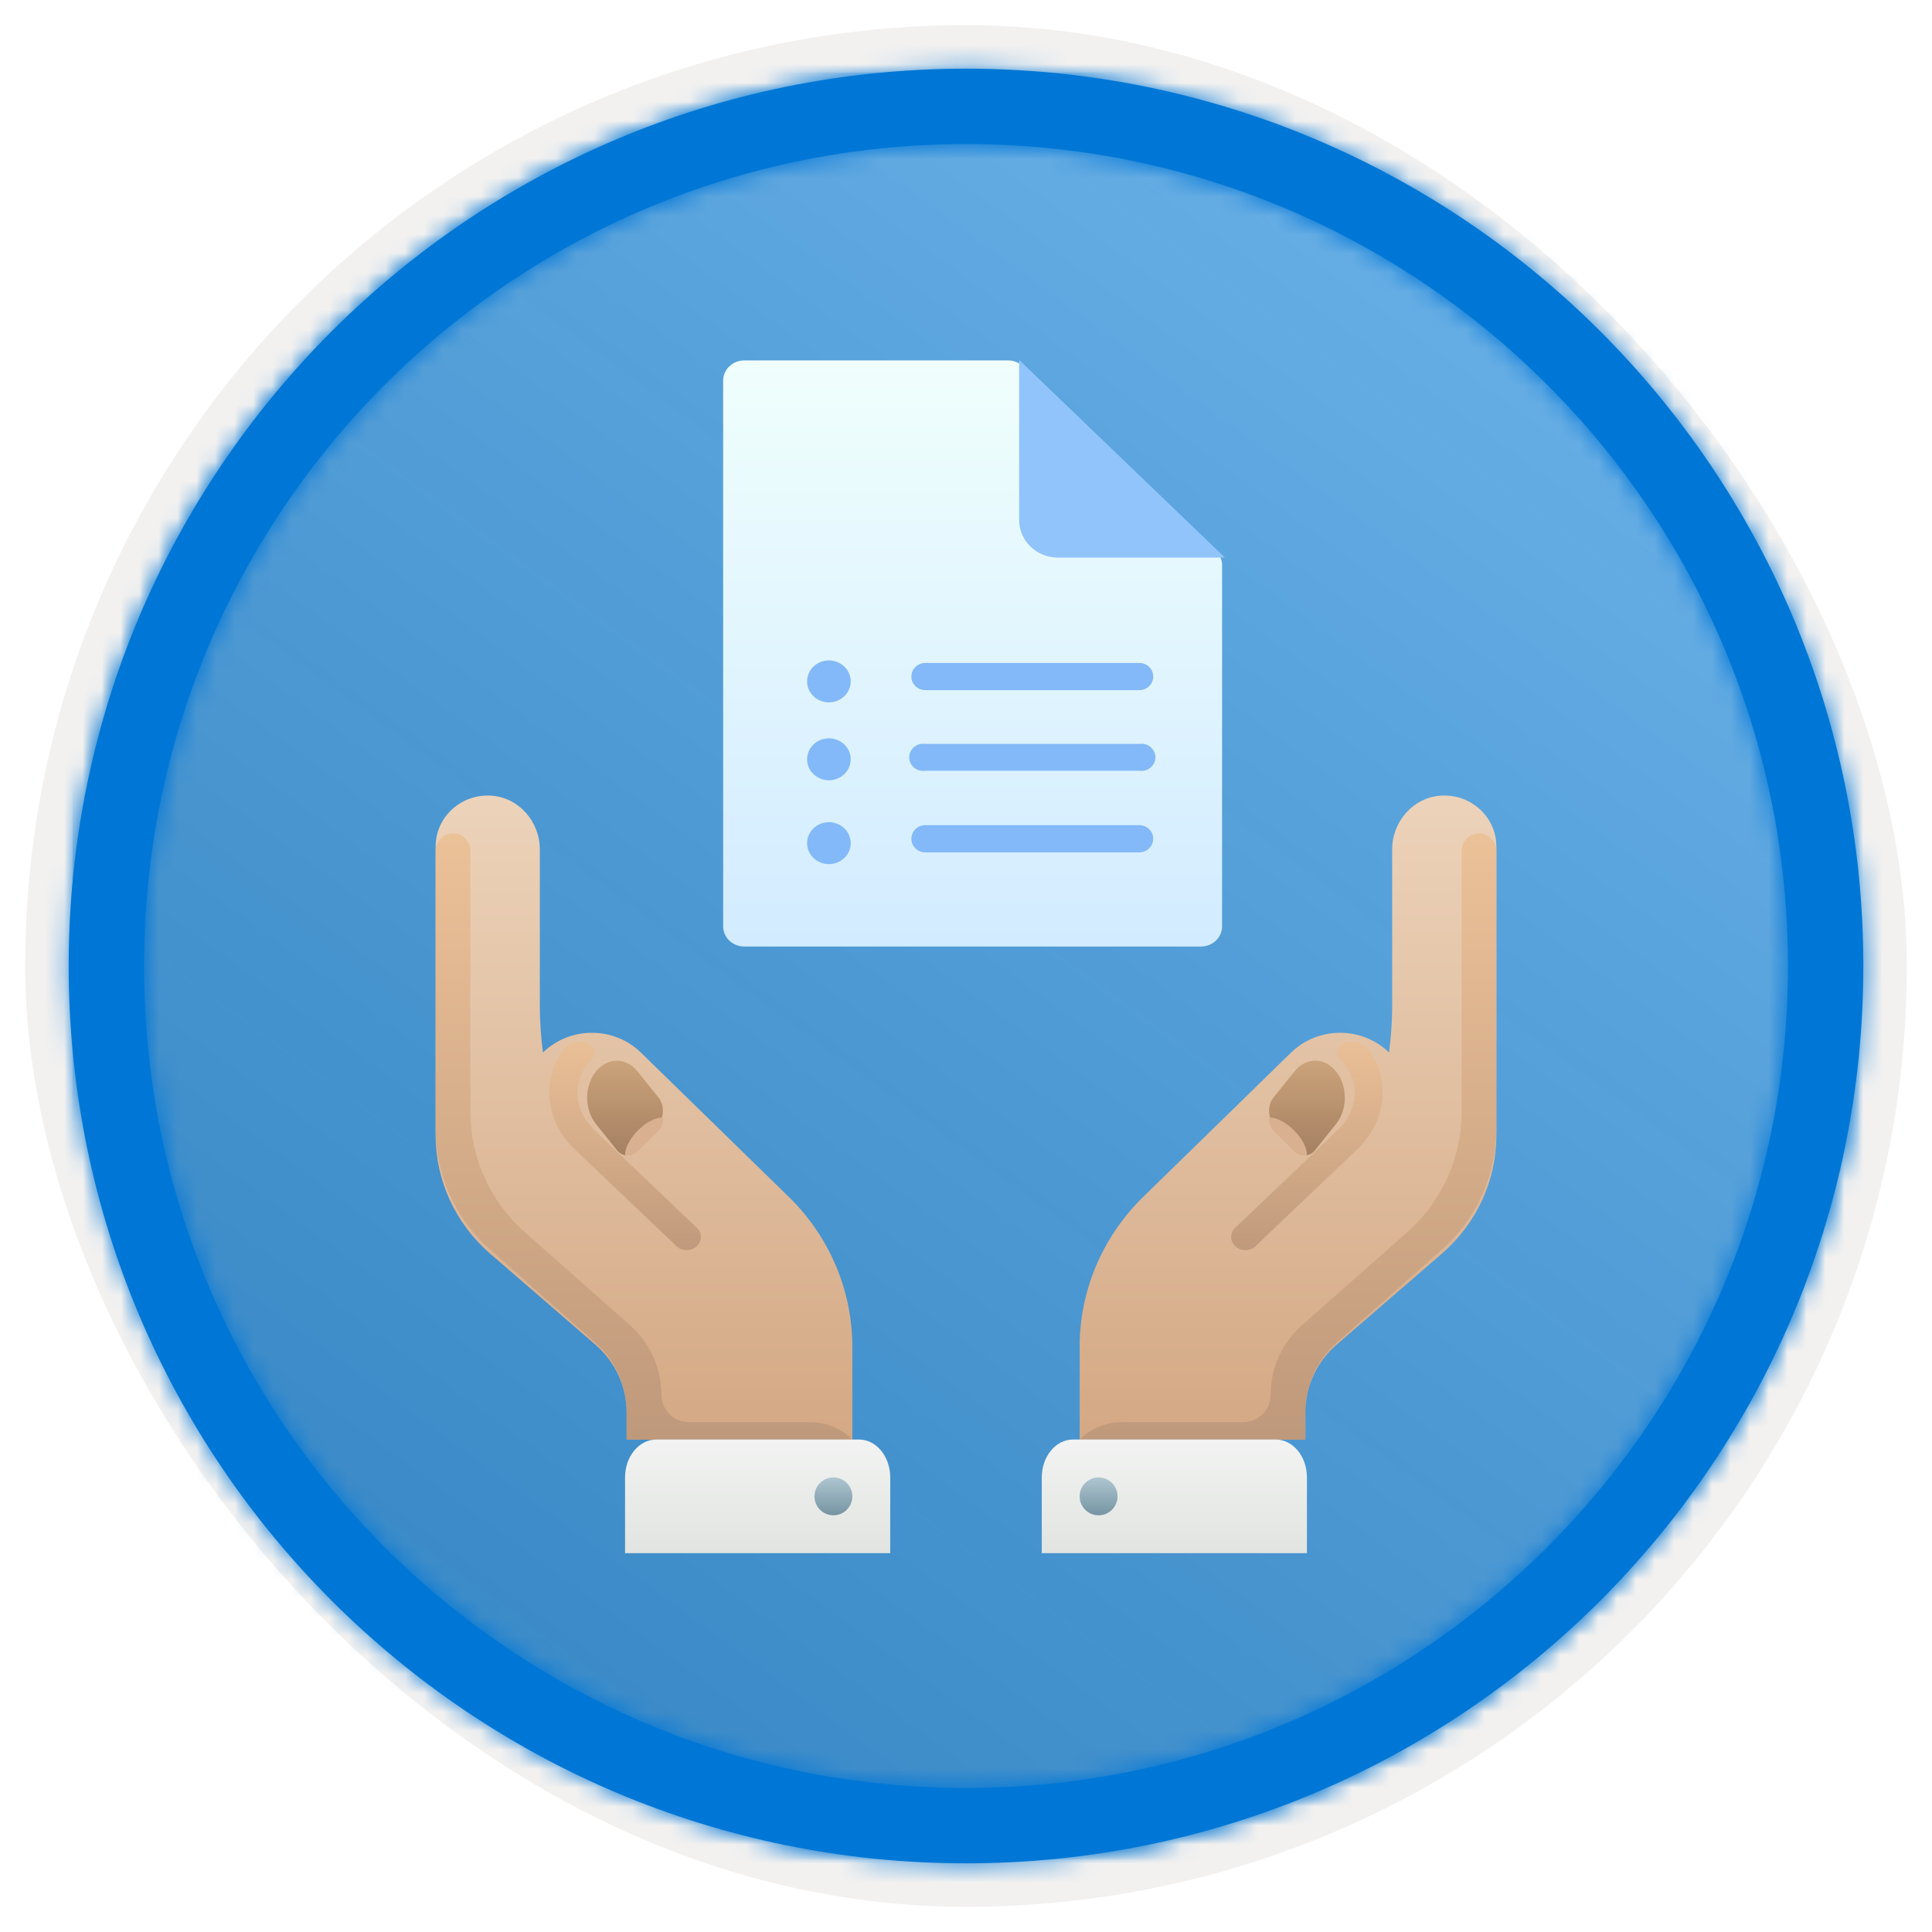 <?xml version="1.0" encoding="UTF-8"?>
<svg width="102px" height="102px" viewBox="0 0 102 102" version="1.1" xmlns="http://www.w3.org/2000/svg" xmlns:xlink="http://www.w3.org/1999/xlink">
    <title>Information Protection and Governance in Microsoft 365/govern-information-in-microsoft-365</title>
    <defs>
        <rect id="path-1" x="0" y="0" width="94.34" height="94.34" rx="47.17"></rect>
        <filter x="-2.9%" y="-2.9%" width="106.4%" height="106.4%" filterUnits="objectBoundingBox" id="filter-3">
            <feMorphology radius="2.5" operator="dilate" in="SourceAlpha" result="shadowSpreadOuter1"></feMorphology>
            <feOffset dx="0.5" dy="0.5" in="shadowSpreadOuter1" result="shadowOffsetOuter1"></feOffset>
            <feMorphology radius="1" operator="erode" in="SourceAlpha" result="shadowInner"></feMorphology>
            <feOffset dx="0.5" dy="0.5" in="shadowInner" result="shadowInner"></feOffset>
            <feComposite in="shadowOffsetOuter1" in2="shadowInner" operator="out" result="shadowOffsetOuter1"></feComposite>
            <feColorMatrix values="0 0 0 0 0.822   0 0 0 0 0.832   0 0 0 0 0.836  0 0 0 1 0" type="matrix" in="shadowOffsetOuter1"></feColorMatrix>
        </filter>
        <linearGradient x1="77.83%" y1="11.2%" x2="-99.689%" y2="253.808%" id="linearGradient-4">
            <stop stop-color="#FFFFFF" offset="0%"></stop>
            <stop stop-color="#000000" stop-opacity="0.5" offset="100%"></stop>
        </linearGradient>
        <rect id="path-5" x="0" y="0" width="94.34" height="94.34"></rect>
        <path d="M48.113,0.739 C74.277,0.739 95.487,21.949 95.487,48.113 C95.487,74.277 74.277,95.487 48.113,95.487 C21.949,95.487 0.739,74.277 0.739,48.113 C0.739,21.949 21.949,0.739 48.113,0.739 Z M48.113,4.717 C24.146,4.717 4.717,24.146 4.717,48.113 C4.717,72.08 24.146,91.509 48.113,91.509 C72.08,91.509 91.509,72.08 91.509,48.113 C91.509,24.146 72.08,4.717 48.113,4.717 Z" id="path-6"></path>
        <filter x="-52.2%" y="-30.0%" width="208.7%" height="160.0%" filterUnits="objectBoundingBox" id="filter-8">
            <feOffset dx="0" dy="2" in="SourceAlpha" result="shadowOffsetOuter1"></feOffset>
            <feGaussianBlur stdDeviation="2" in="shadowOffsetOuter1" result="shadowBlurOuter1"></feGaussianBlur>
            <feColorMatrix values="0 0 0 0 0   0 0 0 0 0   0 0 0 0 0  0 0 0 0.103 0" type="matrix" in="shadowBlurOuter1" result="shadowMatrixOuter1"></feColorMatrix>
            <feMerge>
                <feMergeNode in="shadowMatrixOuter1"></feMergeNode>
                <feMergeNode in="SourceGraphic"></feMergeNode>
            </feMerge>
        </filter>
        <linearGradient x1="50%" y1="0%" x2="50%" y2="100%" id="linearGradient-9">
            <stop stop-color="#ECD3BA" offset="0%"></stop>
            <stop stop-color="#D4A884" offset="100%"></stop>
        </linearGradient>
        <linearGradient x1="50%" y1="0%" x2="50%" y2="100%" id="linearGradient-10">
            <stop stop-color="#EBC198" offset="0%"></stop>
            <stop stop-color="#BF997B" offset="100%"></stop>
        </linearGradient>
        <linearGradient x1="50%" y1="0%" x2="50%" y2="100%" id="linearGradient-11">
            <stop stop-color="#EBC198" offset="0%"></stop>
            <stop stop-color="#BF997B" offset="100%"></stop>
        </linearGradient>
        <linearGradient x1="50%" y1="0%" x2="50%" y2="100%" id="linearGradient-12">
            <stop stop-color="#F2F3F2" offset="0%"></stop>
            <stop stop-color="#E1E4E1" offset="100%"></stop>
        </linearGradient>
        <linearGradient x1="50%" y1="0%" x2="50%" y2="100%" id="linearGradient-13">
            <stop stop-color="#AEC6D0" offset="0%"></stop>
            <stop stop-color="#7694A3" offset="100%"></stop>
        </linearGradient>
        <linearGradient x1="50%" y1="0.412%" x2="50%" y2="100%" id="linearGradient-14">
            <stop stop-color="#CCA47C" offset="0%"></stop>
            <stop stop-color="#A47F61" offset="100%"></stop>
        </linearGradient>
        <filter x="-52.2%" y="-30.0%" width="208.7%" height="160.0%" filterUnits="objectBoundingBox" id="filter-15">
            <feOffset dx="0" dy="2" in="SourceAlpha" result="shadowOffsetOuter1"></feOffset>
            <feGaussianBlur stdDeviation="2" in="shadowOffsetOuter1" result="shadowBlurOuter1"></feGaussianBlur>
            <feColorMatrix values="0 0 0 0 0   0 0 0 0 0   0 0 0 0 0  0 0 0 0.103 0" type="matrix" in="shadowBlurOuter1" result="shadowMatrixOuter1"></feColorMatrix>
            <feMerge>
                <feMergeNode in="shadowMatrixOuter1"></feMergeNode>
                <feMergeNode in="SourceGraphic"></feMergeNode>
            </feMerge>
        </filter>
        <linearGradient x1="50%" y1="100%" x2="50%" y2="0%" id="linearGradient-16">
            <stop stop-color="#D2EBFF" offset="0%"></stop>
            <stop stop-color="#F0FFFD" offset="100%"></stop>
        </linearGradient>
    </defs>
    <g id="Badges" stroke="none" stroke-width="1" fill="none" fill-rule="evenodd">
        <g id="Information-Protection-and-Governance-in-Microsoft-365" transform="translate(-159, -509)">
            <g id="Information-Protection-and-Governance-in-Microsoft-365/govern-information-in-microsoft-365" transform="translate(160, 510)">
                <g id="Badge-Plates/Circle">
                    <g id="BG" transform="translate(2.83, 2.83)">
                        <mask id="mask-2" fill="white">
                            <use xlink:href="#path-1"></use>
                        </mask>
                        <g>
                            <use fill="black" fill-opacity="1" filter="url(#filter-3)" xlink:href="#path-1"></use>
                            <rect stroke="#F2F1F0" stroke-width="2.5" x="-1.25" y="-1.25" width="96.84" height="96.84" rx="48.42"></rect>
                        </g>
                        <g id="Colors/Microsoft-365/BG-Solid-Badge" mask="url(#mask-2)">
                            <g id="Rectangle">
                                <use fill="#0078D4" xlink:href="#path-5"></use>
                                <use fill-opacity="0.4" fill="url(#linearGradient-4)" xlink:href="#path-5"></use>
                            </g>
                        </g>
                    </g>
                    <g id="Border" transform="translate(1.887, 1.887)">
                        <mask id="mask-7" fill="white">
                            <use xlink:href="#path-6"></use>
                        </mask>
                        <use id="Boarder" fill="#0078D4" fill-rule="nonzero" xlink:href="#path-6"></use>
                        <g id="Colors/Microsoft-365/Border" mask="url(#mask-7)" fill="#0076D7">
                            <g transform="translate(-1.887, -1.887)" id="Microsoft-365/Border">
                                <rect x="0" y="0" width="100" height="100"></rect>
                            </g>
                        </g>
                    </g>
                </g>
                <g id="Giving" filter="url(#filter-8)" transform="translate(54, 39)">
                    <path d="M5.358,21.187 L13.158,13.575 C14.587,12.179 16.902,12.177 18.334,13.568 C18.439,12.755 18.5,11.937 18.5,11.117 L18.5,2.836 C18.5,1.383 19.615,0.08 21.102,0.004 C22.688,-0.077 24,1.154 24,2.684 L24,17.948 C24,20.332 22.953,22.603 21.125,24.185 L15.568,28.993 C14.517,29.901 13.917,31.205 13.917,32.574 L13.917,34 L2,34 L2,29.1 C2,26.132 3.208,23.286 5.358,21.187" id="Fill-121" fill="url(#linearGradient-9)"></path>
                    <path d="M12.083,31.628 L12.083,31.628 C12.083,30.229 12.684,28.897 13.734,27.969 L19.292,23.056 C21.12,21.44 22.167,19.119 22.167,16.683 L22.167,2.914 C22.167,2.41 22.577,2 23.083,2 C23.589,2 24,2.41 24,2.914 L24,17.597 C24,20.033 22.953,22.354 21.125,23.97 L15.568,28.884 C14.517,29.812 13.917,31.144 13.917,32.543 L13.917,34 L2,34 C2.587,33.415 3.383,33.086 4.213,33.086 L10.622,33.086 C11.429,33.086 12.083,32.433 12.083,31.628" id="Fill-122" fill="url(#linearGradient-10)"></path>
                    <path d="M15.547,17.739 C16.528,16.827 17.017,15.325 15.808,13.97 C15.06,13.13 16.614,12.555 17.276,13.454 C17.352,13.556 17.427,13.671 17.5,13.798 C18.431,15.409 18.018,17.412 16.627,18.705 L11.286,23.79 C10.998,24.064 10.526,24.071 10.229,23.805 C9.931,23.536 9.922,23.093 10.213,22.817 L15.547,17.739" id="Fill-123" fill="url(#linearGradient-11)"></path>
                    <path d="M14,36 L14,40 L0,40 L0,36 C0,34.895 0.738,34 1.647,34 L12.353,34 C13.263,34 14,34.895 14,36" id="Fill-124" fill="url(#linearGradient-12)"></path>
                    <path d="M3,36 C3.552,36 4,36.448 4,37 C4,37.552 3.552,38 3,38 C2.448,38 2,37.552 2,37 C2,36.448 2.448,36 3,36" id="Fill-126" fill="url(#linearGradient-13)"></path>
                    <path d="M12.229,17.333 L13.334,18.714 C13.638,19.095 14.133,19.095 14.438,18.714 L15.542,17.333 C16.153,16.571 16.153,15.334 15.542,14.572 C14.932,13.809 13.944,13.809 13.334,14.572 L12.229,15.953 C11.924,16.334 11.924,16.952 12.229,17.333" id="Fill-127" fill="url(#linearGradient-14)"></path>
                    <path d="M13.321,17.679 C13.76,18.118 14.008,18.625 14,18.988 C13.759,19.028 13.506,18.969 13.321,18.784 L12.217,17.679 C12.031,17.494 11.972,17.24 12.012,17 C12.376,16.992 12.881,17.239 13.321,17.679" id="Fill-128" fill="#D9B090"></path>
                </g>
                <g id="Giving" filter="url(#filter-15)" transform="translate(34.5, 59) scale(-1, 1) translate(-34.5, -59) translate(23, 39)">
                    <path d="M5.358,21.187 L13.158,13.575 C14.587,12.179 16.902,12.177 18.334,13.568 C18.439,12.755 18.5,11.937 18.5,11.117 L18.5,2.836 C18.5,1.383 19.615,0.08 21.102,0.004 C22.688,-0.077 24,1.154 24,2.684 L24,17.948 C24,20.332 22.953,22.603 21.125,24.185 L15.568,28.993 C14.517,29.901 13.917,31.205 13.917,32.574 L13.917,34 L2,34 L2,29.1 C2,26.132 3.208,23.286 5.358,21.187" id="Fill-121" fill="url(#linearGradient-9)"></path>
                    <path d="M12.083,31.628 L12.083,31.628 C12.083,30.229 12.684,28.897 13.734,27.969 L19.292,23.056 C21.12,21.44 22.167,19.119 22.167,16.683 L22.167,2.914 C22.167,2.41 22.577,2 23.083,2 C23.589,2 24,2.41 24,2.914 L24,17.597 C24,20.033 22.953,22.354 21.125,23.97 L15.568,28.884 C14.517,29.812 13.917,31.144 13.917,32.543 L13.917,34 L2,34 C2.587,33.415 3.383,33.086 4.213,33.086 L10.622,33.086 C11.429,33.086 12.083,32.433 12.083,31.628" id="Fill-122" fill="url(#linearGradient-10)"></path>
                    <path d="M15.547,17.739 C16.528,16.827 17.017,15.325 15.808,13.97 C15.06,13.13 16.614,12.555 17.276,13.454 C17.352,13.556 17.427,13.671 17.5,13.798 C18.431,15.409 18.018,17.412 16.627,18.705 L11.286,23.79 C10.998,24.064 10.526,24.071 10.229,23.805 C9.931,23.536 9.922,23.093 10.213,22.817 L15.547,17.739" id="Fill-123" fill="url(#linearGradient-11)"></path>
                    <path d="M14,36 L14,40 L0,40 L0,36 C0,34.895 0.738,34 1.647,34 L12.353,34 C13.263,34 14,34.895 14,36" id="Fill-124" fill="url(#linearGradient-12)"></path>
                    <path d="M3,36 C3.552,36 4,36.448 4,37 C4,37.552 3.552,38 3,38 C2.448,38 2,37.552 2,37 C2,36.448 2.448,36 3,36" id="Fill-126" fill="url(#linearGradient-13)"></path>
                    <path d="M12.229,17.333 L13.334,18.714 C13.638,19.095 14.133,19.095 14.438,18.714 L15.542,17.333 C16.153,16.571 16.153,15.334 15.542,14.572 C14.932,13.809 13.944,13.809 13.334,14.572 L12.229,15.953 C11.924,16.334 11.924,16.952 12.229,17.333" id="Fill-127" fill="url(#linearGradient-14)"></path>
                    <path d="M13.321,17.679 C13.76,18.118 14.008,18.625 14,18.988 C13.759,19.028 13.506,18.969 13.321,18.784 L12.217,17.679 C12.031,17.494 11.972,17.24 12.012,17 C12.376,16.992 12.881,17.239 13.321,17.679" id="Fill-128" fill="#D9B090"></path>
                </g>
                <g id="Group-18" transform="translate(37, 18)">
                    <g id="Group">
                        <path d="M15.298,0.029 L1.289,0.029 C0.676,0.029 0.179,0.506 0.179,1.095 L0.179,29.905 C0.179,30.494 0.676,30.971 1.289,30.971 L25.41,30.971 C26.023,30.971 26.52,30.494 26.52,29.905 L26.52,10.842 C26.52,10.253 26.023,9.776 25.41,9.776 L17.402,9.776 C16.799,9.776 16.311,9.306 16.311,8.728 L16.311,1.095 C16.323,0.537 15.877,0.069 15.298,0.029 Z" id="Path" fill="url(#linearGradient-16)" fill-rule="nonzero"></path>
                        <ellipse id="Oval" fill="#83B9F9" cx="5.762" cy="16.974" rx="1.152" ry="1.107"></ellipse>
                        <ellipse id="Oval" fill="#83B9F9" cx="5.762" cy="21.087" rx="1.152" ry="1.107"></ellipse>
                        <ellipse id="Oval" fill="#83B9F9" cx="5.762" cy="25.515" rx="1.152" ry="1.107"></ellipse>
                        <path d="M26.671,10.439 L15.805,0 L15.805,8.458 C15.805,9.552 16.723,10.439 17.855,10.439 L26.671,10.439 Z" id="Path" fill="#92C4FC" fill-rule="nonzero"></path>
                    </g>
                    <path d="M22.078,16 L10.85,16 C10.444,16 10.115,16.321 10.115,16.718 C10.115,17.115 10.444,17.436 10.85,17.436 L22.15,17.436 C22.556,17.436 22.885,17.115 22.885,16.718 C22.885,16.321 22.556,16 22.15,16 L22.078,16 Z M22.078,20.273 L10.85,20.273 C10.563,20.229 10.277,20.354 10.119,20.592 C9.96,20.829 9.96,21.136 10.119,21.373 C10.277,21.611 10.563,21.736 10.85,21.692 L22.15,21.692 C22.437,21.736 22.723,21.611 22.881,21.373 C23.04,21.136 23.04,20.829 22.881,20.592 C22.723,20.354 22.437,20.229 22.15,20.273 L22.078,20.273 Z M22.078,24.564 L10.85,24.564 C10.444,24.564 10.115,24.885 10.115,25.282 C10.115,25.679 10.444,26 10.85,26 L22.15,26 C22.556,26 22.885,25.679 22.885,25.282 C22.885,24.885 22.556,24.564 22.15,24.564 L22.078,24.564 Z" id="Shape" fill="#83B9F9" fill-rule="nonzero"></path>
                </g>
            </g>
        </g>
    </g>
</svg>